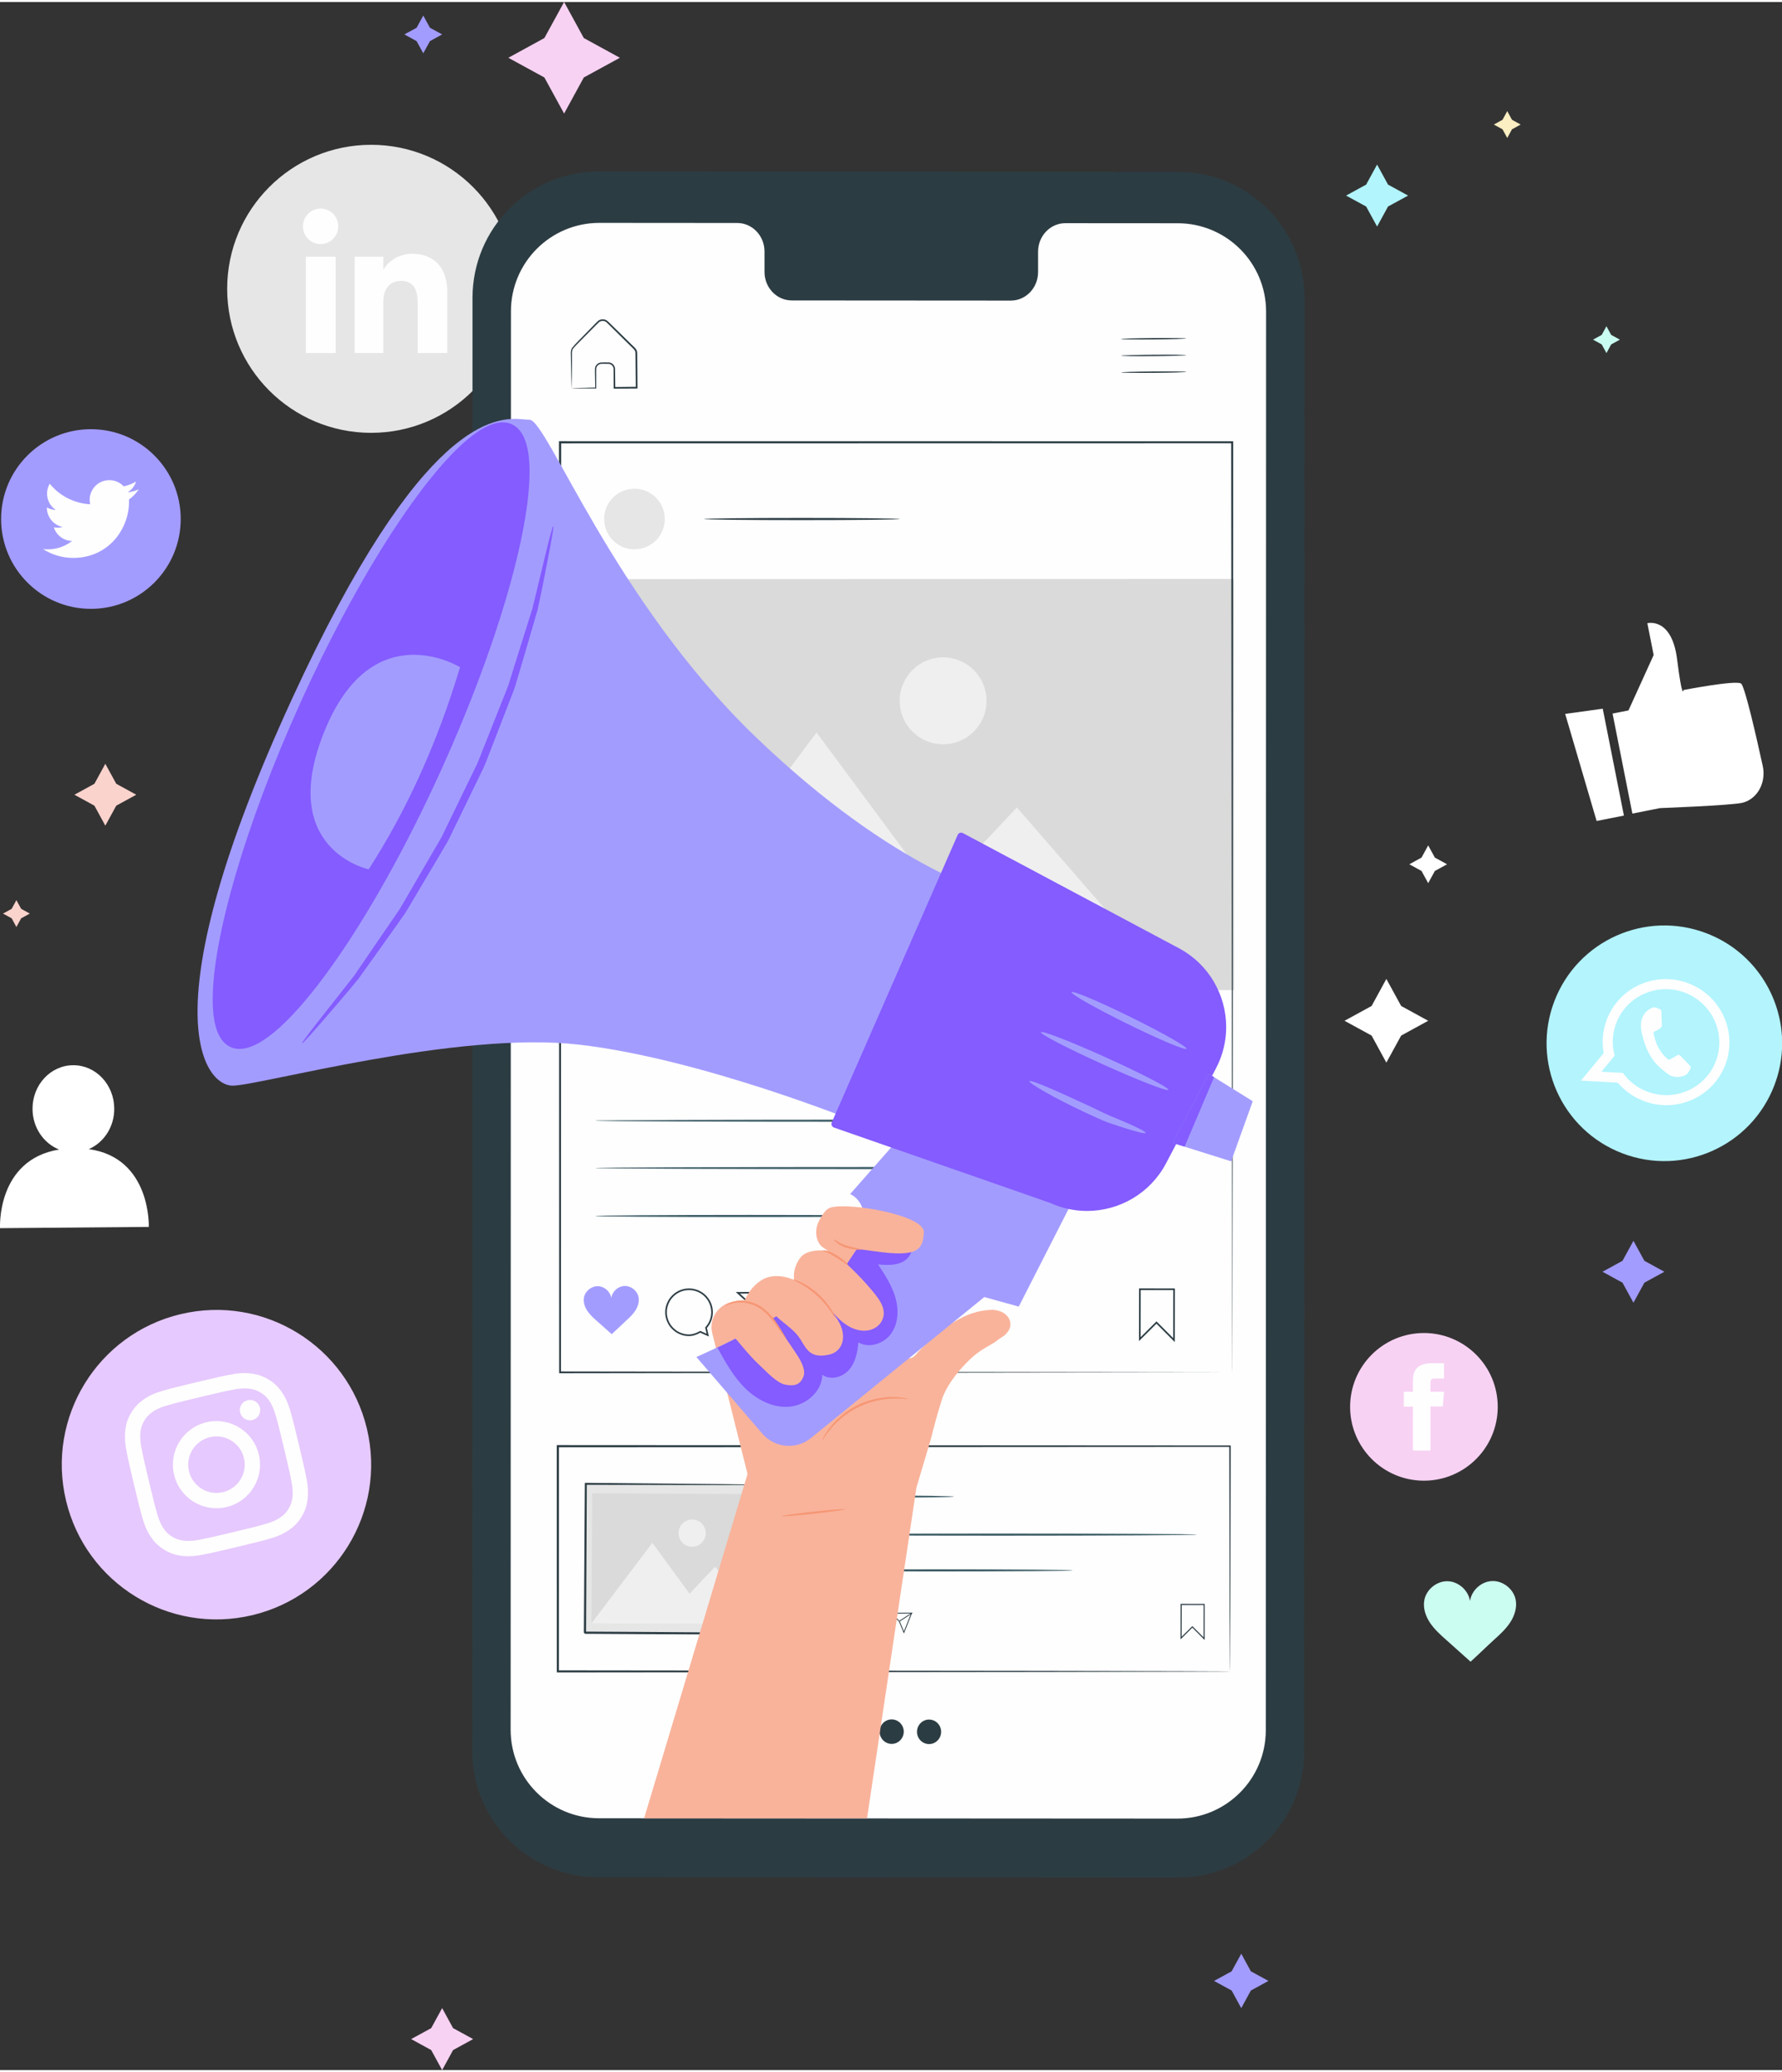 <?xml version="1.0" encoding="UTF-8"?>
<!DOCTYPE svg PUBLIC "-//W3C//DTD SVG 1.0//EN" "http://www.w3.org/TR/2001/REC-SVG-20010904/DTD/svg10.dtd">
<!-- Creator: CorelDRAW 2021 (64-Bit) -->
<svg xmlns="http://www.w3.org/2000/svg" xml:space="preserve" width="474px" height="551px" version="1.0" style="shape-rendering:geometricPrecision; text-rendering:geometricPrecision; image-rendering:optimizeQuality; fill-rule:evenodd; clip-rule:evenodd"
viewBox="0 0 480.54 557.53"
 xmlns:xlink="http://www.w3.org/1999/xlink"
 xmlns:xodm="http://www.corel.com/coreldraw/odm/2003">
 <rect x="0" y="0" width="480.54" height="557.53" fill="#333333" stroke="none"/>
 <defs>
  <style type="text/css">
   <![CDATA[
    .str1 {stroke:#845CFF;stroke-width:2.03;stroke-linecap:round;stroke-linejoin:round;stroke-miterlimit:22.926}
    .str0 {stroke:#F7D2F3;stroke-width:0.91;stroke-linecap:round;stroke-linejoin:round;stroke-miterlimit:22.926}
    .fil7 {fill:#FEFEFE}
    .fil1 {fill:#FEFEFE;fill-rule:nonzero}
    .fil16 {fill:#F9B39B;fill-rule:nonzero}
    .fil22 {fill:#F69775;fill-rule:nonzero}
    .fil13 {fill:#F1626C;fill-rule:nonzero}
    .fil15 {fill:#EFEFEF;fill-rule:nonzero}
    .fil0 {fill:#E5E6E5;fill-rule:nonzero}
    .fil14 {fill:#D9DAD9;fill-rule:nonzero}
    .fil21 {fill:#A17364;fill-rule:nonzero}
    .fil20 {fill:#919697;fill-rule:nonzero}
    .fil19 {fill:#646869;fill-rule:nonzero}
    .fil12 {fill:#42616A;fill-rule:nonzero}
    .fil11 {fill:#2C3C43;fill-rule:nonzero}
    .fil17 {fill:#845CFF;fill-rule:nonzero}
    .fil18 {fill:#845CFF;fill-rule:nonzero}
    .fil8 {fill:#A39CFF;fill-rule:nonzero}
    .fil4 {fill:#A39CFF;fill-rule:nonzero}
    .fil26 {fill:#B2F5FC;fill-rule:nonzero}
    .fil6 {fill:#B3F4FD;fill-rule:nonzero}
    .fil24 {fill:#CAFDF1;fill-rule:nonzero}
    .fil5 {fill:#CCFDF1;fill-rule:nonzero}
    .fil9 {fill:#E6C9FE;fill-rule:nonzero}
    .fil10 {fill:#F7D2F3;fill-rule:nonzero}
    .fil2 {fill:#F7D2F3;fill-rule:nonzero}
    .fil25 {fill:#FBD3CD;fill-rule:nonzero}
    .fil23 {fill:#FBEEC2;fill-rule:nonzero}
    .fil3 {fill:white;fill-rule:nonzero}
   ]]>
  </style>
 </defs>
 <g id="Capa_x0020_1">
  <path class="fil0" d="M100.08 116.15l0 0c-21.44,0 -38.82,-17.38 -38.82,-38.83 0,-21.44 17.38,-38.82 38.82,-38.82 21.44,0 38.83,17.38 38.83,38.82 0,21.45 -17.39,38.83 -38.83,38.83z"/>
  <polygon class="fil1" points="82.48,94.63 90.51,94.63 90.51,68.67 82.48,68.67 "/>
  <path class="fil1" d="M86.46 65.27c2.62,0 4.75,-2.15 4.75,-4.79 0,-2.65 -2.13,-4.79 -4.75,-4.79 -2.63,0 -4.76,2.14 -4.76,4.79 0,2.64 2.13,4.79 4.76,4.79z"/>
  <path class="fil1" d="M103.36 81c0,-3.65 1.68,-5.82 4.89,-5.82 2.96,0 4.38,2.08 4.38,5.82 0,3.74 0,13.63 0,13.63l7.99 0c0,0 0,-9.48 0,-16.44 0,-6.95 -3.94,-10.31 -9.44,-10.31 -5.51,0 -7.82,4.28 -7.82,4.28l0 -3.49 -7.71 0 0 25.96 7.71 0c0,0 0,-9.63 0,-13.63z"/>
  <polygon class="fil2" points="152.12,0 157.43,9.72 167.16,15.04 157.43,20.35 152.12,30.08 146.8,20.35 137.08,15.04 146.8,9.72 "/>
  <polygon class="fil3" points="373.85,263.37 377.84,270.66 385.13,274.65 377.84,278.64 373.85,285.93 369.87,278.64 362.57,274.65 369.87,270.66 "/>
  <polygon class="fil3" points="385.13,227.37 386.93,230.66 390.22,232.46 386.93,234.26 385.13,237.55 383.33,234.26 380.04,232.46 383.33,230.66 "/>
  <polygon class="fil4" points="114.14,3.66 115.94,6.95 119.23,8.74 115.94,10.55 114.14,13.83 112.34,10.55 109.05,8.74 112.34,6.95 "/>
  <path class="fil3" d="M23.95 309.25c4.06,-1.76 6.9,-6 6.86,-10.96 -0.05,-6.49 -5.03,-11.72 -11.12,-11.66 -6.09,0.05 -10.98,5.35 -10.92,11.84 0.04,5.01 3.02,9.22 7.16,10.89 -16.93,2.77 -15.92,21.2 -15.92,21.2l40.12 -0.34c0,0 0.67,-18.64 -16.18,-20.97z"/>
  <path class="fil5" d="M408.72 430.72c-0.57,-2.88 -3.41,-5.14 -6.35,-5.03 -2.92,0.1 -5.57,2.52 -5.96,5.4 -0.43,-2.88 -3.1,-5.27 -6.01,-5.35 -2.94,-0.08 -5.77,2.2 -6.31,5.09 -0.4,2.11 0.33,4.3 1.51,6.08 1.19,1.79 2.8,3.23 4.41,4.66 2.24,1.99 4.31,3.87 6.55,5.86 2.22,-2.01 4.12,-3.9 6.34,-5.92 1.59,-1.44 3.19,-2.9 4.36,-4.69 1.17,-1.8 1.87,-3.99 1.46,-6.1z"/>
  <path class="fil3" d="M434.85 191.83l4.29 -0.85 6.79 -14.93 -1.7 -8.58c0,0 6.56,-1.73 8.01,9.66 1.45,11.39 1.72,8.36 1.72,8.36 0,0 14.12,-2.74 15.54,-1.75 1.03,0.72 4.19,14.66 5.85,22.23 0.83,3.81 -0.81,7.83 -4.19,9.45 -0.48,0.22 -0.98,0.4 -1.48,0.5 -3.52,0.7 -22.06,1.4 -22.06,1.4l-7.43 1.47 -5.34 -26.96z"/>
  <polygon class="fil3" points="422.07,191.92 430.55,220.79 437.91,219.33 432.2,190.52 "/>
  <path class="fil6" d="M437.48 310.38c-16.38,-6.26 -24.59,-24.61 -18.33,-41 6.26,-16.38 24.62,-24.59 41,-18.33 12.1,4.62 19.73,15.83 20.39,27.97l0 3.39c-0.18,3.22 -0.84,6.47 -2.06,9.64 -6.26,16.39 -24.61,24.6 -41,18.33z"/>
  <path class="fil7" d="M444.18 293.74c-2.73,-1.04 -4.96,-2.82 -6.55,-5.03l-5.79 -0.33 3.57 -4.31c-0.77,-2.81 -0.69,-5.87 0.43,-8.79 0.16,-0.44 0.35,-0.86 0.56,-1.27 3.24,-6.5 11,-9.59 17.97,-6.93 7.05,2.7 10.77,10.33 8.69,17.41 -0.1,0.35 -0.22,0.7 -0.35,1.05 -2.81,7.36 -11.13,11.03 -18.53,8.2zm21.22 -7.63c3.05,-8.66 -1.38,-18.23 -10.07,-21.55 -8.59,-3.29 -18.16,0.76 -21.75,9.06 -0.1,0.23 -0.2,0.46 -0.28,0.69 -1.15,3 -1.38,6.11 -0.85,9.06l-6.13 7.41 9.93 0.56c1.81,2.14 4.17,3.86 6.96,4.93 8.83,3.37 18.69,-0.99 22.04,-9.75 0.05,-0.14 0.1,-0.27 0.15,-0.41z"/>
  <path class="fil7" d="M455.37 286.41c-0.32,-0.34 -1.88,-2.02 -2.19,-2.29 -0.31,-0.27 -0.55,-0.43 -0.96,-0.14 -0.41,0.29 -1.5,0.88 -1.82,1.04 -0.33,0.18 -0.57,0.12 -0.89,-0.22 -0.32,-0.35 -1.43,-1.23 -2.41,-3.14 -0.77,-1.47 -1.08,-3.04 -1.15,-3.51 -0.08,-0.48 0.2,-0.61 0.47,-0.73 0.25,-0.11 0.56,-0.31 0.85,-0.45l0.22 -0.14c0.14,-0.11 0.26,-0.22 0.42,-0.37 0.23,-0.21 0.25,-0.46 0.23,-0.69 -0.02,-0.23 -0.08,-2.45 -0.11,-3.35 -0.02,-0.9 -0.4,-0.89 -0.64,-0.98 -0.22,-0.09 -0.47,-0.22 -0.73,-0.32 -0.26,-0.1 -0.72,-0.17 -1.23,0.08 -0.51,0.25 -1.88,0.81 -2.61,2.73 -0.17,0.44 -0.26,0.92 -0.3,1.4 -0.13,1.52 0.29,2.97 0.37,3.22 0.09,0.33 1.06,5.35 4.44,8.43 3.39,3.07 3.59,2.56 4.34,2.76 0.74,0.22 2.67,-0.05 3.34,-0.84 0.68,-0.78 0.97,-1.55 0.94,-1.75 -0.04,-0.2 -0.26,-0.4 -0.58,-0.74z"/>
  <path class="fil8" d="M24.52 163.6l0 0c-13.38,0 -24.22,-10.84 -24.22,-24.22 0,-13.37 10.84,-24.21 24.22,-24.21 13.37,0 24.21,10.84 24.21,24.21 0,13.38 -10.84,24.22 -24.21,24.22z"/>
  <path class="fil1" d="M11.61 147.49c2.35,1.5 5.13,2.38 8.12,2.38 9.83,0 15.38,-8.3 15.05,-15.75 1.03,-0.74 1.93,-1.68 2.64,-2.74 -0.95,0.42 -1.97,0.71 -3.04,0.83 1.09,-0.65 1.93,-1.69 2.33,-2.93 -1.03,0.61 -2.16,1.05 -3.37,1.29 -0.96,-1.03 -2.34,-1.67 -3.86,-1.67 -3.42,0 -5.93,3.19 -5.16,6.5 -4.4,-0.22 -8.3,-2.33 -10.91,-5.53 -1.39,2.38 -0.72,5.49 1.64,7.07 -0.87,-0.03 -1.69,-0.27 -2.4,-0.67 -0.06,2.46 1.7,4.75 4.25,5.26 -0.75,0.21 -1.57,0.25 -2.39,0.09 0.67,2.11 2.62,3.64 4.94,3.68 -2.22,1.74 -5.03,2.52 -7.84,2.19z"/>
  <path class="fil9" d="M68.04 434.89l0 0c-22.41,5.34 -44.91,-8.5 -50.24,-30.91 -5.34,-22.41 8.5,-44.9 30.9,-50.24l0.01 0c22.4,-5.34 44.9,8.5 50.24,30.91 5.33,22.41 -8.5,44.9 -30.91,50.24z"/>
  <path class="fil1" d="M53.07 372.07c-6.04,1.44 -6.79,1.64 -9.14,2.32 -2.34,0.67 -3.87,1.43 -5.15,2.32 -1.33,0.92 -2.39,1.97 -3.33,3.5 -0.95,1.53 -1.41,2.96 -1.63,4.56 -0.21,1.54 -0.2,3.25 0.25,5.64 0.46,2.4 0.61,3.16 2.05,9.21 1.44,6.04 1.65,6.79 2.32,9.14 0.67,2.34 1.44,3.87 2.32,5.15 0.92,1.33 1.98,2.39 3.51,3.33 1.53,0.94 2.95,1.41 4.55,1.63 1.55,0.21 3.25,0.2 5.65,-0.26 2.4,-0.45 3.16,-0.61 9.2,-2.05 6.04,-1.44 6.79,-1.64 9.14,-2.32 2.34,-0.67 3.87,-1.43 5.15,-2.32 1.33,-0.91 2.39,-1.97 3.33,-3.5 0.95,-1.53 1.41,-2.95 1.63,-4.55 0.21,-1.55 0.21,-3.26 -0.25,-5.65 -0.46,-2.4 -0.61,-3.16 -2.05,-9.2 -1.44,-6.05 -1.65,-6.8 -2.32,-9.15 -0.67,-2.34 -1.43,-3.86 -2.32,-5.15 -0.92,-1.33 -1.97,-2.39 -3.51,-3.33 -1.53,-0.94 -2.95,-1.41 -4.55,-1.62 -1.54,-0.22 -3.25,-0.21 -5.64,0.25 -2.4,0.45 -3.17,0.61 -9.21,2.05zm0.96 4.01c5.94,-1.42 6.64,-1.56 9.02,-2.02 2.19,-0.41 3.45,-0.33 4.31,-0.21 1.13,0.15 1.99,0.46 2.95,1.05 0.97,0.59 1.63,1.22 2.28,2.16 0.49,0.71 1.13,1.81 1.75,3.95 0.66,2.32 0.85,3.02 2.27,8.96 1.41,5.94 1.56,6.65 2.01,9.02 0.42,2.19 0.34,3.46 0.22,4.31 -0.16,1.14 -0.46,1.99 -1.06,2.96 -0.59,0.96 -1.21,1.62 -2.16,2.27 -0.71,0.49 -1.8,1.14 -3.95,1.75 -2.31,0.67 -3.01,0.86 -8.95,2.27 -5.94,1.42 -6.65,1.56 -9.02,2.02 -2.2,0.41 -3.46,0.33 -4.32,0.21 -1.13,-0.15 -1.99,-0.46 -2.95,-1.05 -0.97,-0.59 -1.63,-1.22 -2.28,-2.16 -0.49,-0.71 -1.13,-1.8 -1.75,-3.95 -0.66,-2.32 -0.85,-3.02 -2.27,-8.96 -1.41,-5.94 -1.56,-6.65 -2.01,-9.02 -0.42,-2.19 -0.34,-3.46 -0.22,-4.31 0.16,-1.14 0.46,-2 1.06,-2.96 0.59,-0.96 1.22,-1.62 2.16,-2.27 0.71,-0.49 1.8,-1.14 3.95,-1.75 2.32,-0.67 3.02,-0.86 8.96,-2.27z"/>
  <path class="fil1" d="M60.14 401.73c-4.1,0.98 -8.21,-1.55 -9.18,-5.65 -0.98,-4.09 1.55,-8.2 5.64,-9.18 4.1,-0.98 8.21,1.55 9.19,5.65 0.97,4.09 -1.56,8.2 -5.65,9.18zm-4.49 -18.84c-6.31,1.5 -10.21,7.84 -8.7,14.15 1.5,6.31 7.83,10.2 14.14,8.7 6.31,-1.5 10.21,-7.84 8.71,-14.15 -1.51,-6.31 -7.84,-10.2 -14.15,-8.7z"/>
  <path class="fil1" d="M70.09 378.97c0.35,1.48 -0.56,2.96 -2.04,3.31 -1.47,0.35 -2.95,-0.56 -3.3,-2.03 -0.35,-1.48 0.56,-2.96 2.03,-3.31 1.48,-0.35 2.96,0.56 3.31,2.03z"/>
  <path class="fil10 str0" d="M383.98 398.18l0 0c-10.74,0 -19.45,-8.71 -19.45,-19.45 0,-10.75 8.71,-19.45 19.45,-19.45 10.74,0 19.45,8.7 19.45,19.45 0,10.74 -8.71,19.45 -19.45,19.45z"/>
  <path class="fil1" d="M381.02 390.49l4.73 0 0 -11.86 3.31 0 0.35 -3.97 -3.66 0c0,0 0,-1.48 0,-2.26 0,-0.94 0.19,-1.31 1.09,-1.31 0.73,0 2.57,0 2.57,0l0 -4.12c0,0 -2.7,0 -3.28,0 -3.52,0 -5.11,1.55 -5.11,4.52 0,2.59 0,3.17 0,3.17l-2.47 0 0 4.02 2.47 0 0 11.81z"/>
  <path class="fil11" d="M317.64 505.65l-156.27 -0.1c-18.8,0 -34.03,-15.25 -34.02,-34.04l0.07 -391.78c0.01,-18.8 15.26,-34.04 34.06,-34.03l156.28 0.09c18.79,0.01 34.02,15.25 34.02,34.05l-0.08 391.77c0,18.81 -15.25,34.05 -34.06,34.04z"/>
  <path class="fil1" d="M317.59 59.65l-30.3 -0.02c-4.06,0 -7.36,3.44 -7.36,7.69l0 5.49c0,4.25 -3.29,7.69 -7.36,7.69l-59.05 -0.04c-4.07,0 -7.36,-3.44 -7.36,-7.69l0 -5.5c0,-4.24 -3.29,-7.69 -7.35,-7.69l-10.66 -0.01 -26.52 -0.02c-13.17,0 -23.85,10.67 -23.85,23.84l-0.08 382.4c0,13.17 10.67,23.84 23.83,23.85l155.96 0.09c13.17,0.01 23.85,-10.67 23.85,-23.84l0.08 -382.4c0,-13.16 -10.67,-23.84 -23.83,-23.84z"/>
  <path class="fil11" d="M319.87 90.71c0,0.1 -3.94,0.22 -8.8,0.26 -4.86,0.04 -8.8,-0.01 -8.8,-0.11 0,-0.1 3.94,-0.22 8.8,-0.26 4.86,-0.04 8.8,0.01 8.8,0.11z"/>
  <path class="fil11" d="M319.91 95.22c0,0.1 -3.94,0.21 -8.8,0.25 -4.86,0.04 -8.8,-0.01 -8.8,-0.11 0,-0.1 3.94,-0.22 8.8,-0.26 4.86,-0.04 8.8,0.01 8.8,0.12z"/>
  <path class="fil11" d="M319.95 99.72c0,0.1 -3.94,0.22 -8.8,0.26 -4.86,0.04 -8.8,-0.01 -8.8,-0.11 -0.01,-0.11 3.93,-0.22 8.79,-0.26 4.87,-0.04 8.81,0.01 8.81,0.11z"/>
  <path class="fil11" d="M154.16 104.11c0,-0.01 0.16,-0.02 0.46,-0.03 0.36,-0.01 0.78,-0.02 1.28,-0.04 1.21,-0.03 2.79,-0.07 4.74,-0.11l-0.13 0.13c-0.02,-1.05 -0.04,-2.2 -0.06,-3.43 0.01,-0.64 -0.05,-1.24 0.01,-1.98 0.13,-0.74 0.78,-1.39 1.59,-1.46 0.76,-0.02 1.43,-0.05 2.26,-0.01 0.85,0.1 1.58,0.92 1.55,1.83 0.02,1.6 0.04,3.27 0.06,5.01l-0.22 -0.22c1.92,-0.02 3.92,-0.04 5.97,-0.06l-0.22 0.23c-0.02,-2.41 -0.05,-4.9 -0.07,-7.45 0,-0.63 -0.01,-1.26 -0.02,-1.89 0,-0.59 -0.35,-0.98 -0.83,-1.41 -0.89,-0.88 -1.76,-1.73 -2.62,-2.58 -0.85,-0.84 -1.69,-1.67 -2.52,-2.49 -0.41,-0.4 -0.82,-0.8 -1.22,-1.2 -0.42,-0.41 -0.75,-0.82 -1.23,-0.92 -0.47,-0.13 -0.99,-0.03 -1.38,0.26 -0.36,0.31 -0.74,0.74 -1.11,1.09 -0.73,0.74 -1.45,1.47 -2.14,2.16 -1.35,1.41 -2.75,2.69 -3.78,3.9 -0.43,0.66 -0.27,1.48 -0.3,2.23 0,0.74 0,1.44 0,2.1 -0.01,1.29 -0.02,2.42 -0.02,3.39 -0.01,0.87 -0.02,1.59 -0.03,2.17 0,0.5 -0.01,0.77 -0.02,0.78 -0.02,0.01 -0.03,-0.23 -0.04,-0.72 -0.02,-0.57 -0.04,-1.28 -0.07,-2.13 -0.02,-0.98 -0.04,-2.12 -0.07,-3.42 -0.01,-0.68 -0.03,-1.39 -0.04,-2.15 -0.01,-0.38 -0.01,-0.77 -0.02,-1.17 0,-0.43 0.11,-0.86 0.33,-1.25 1.1,-1.36 2.42,-2.56 3.78,-4 0.69,-0.7 1.4,-1.43 2.13,-2.18 0.38,-0.37 0.7,-0.75 1.15,-1.14 0.48,-0.37 1.14,-0.5 1.74,-0.34 0.63,0.14 1.04,0.66 1.43,1.03 0.41,0.39 0.81,0.79 1.23,1.2 0.82,0.81 1.67,1.63 2.52,2.47 0.86,0.85 1.74,1.7 2.62,2.57 0.21,0.23 0.46,0.41 0.67,0.73 0.19,0.29 0.3,0.65 0.31,1.01 0.01,0.63 0.01,1.26 0.02,1.9 0.02,2.55 0.04,5.04 0.06,7.45l0 0.22 -0.23 0.01c-2.06,0.01 -4.06,0.02 -5.98,0.04l-0.22 0 0 -0.22c-0.01,-1.74 -0.01,-3.41 -0.02,-5.01 0.02,-0.72 -0.54,-1.36 -1.21,-1.45 -0.69,-0.04 -1.5,-0.01 -2.17,-0.01 -0.64,0.06 -1.18,0.57 -1.29,1.16 -0.05,0.6 -0.01,1.3 -0.02,1.91 0,1.24 0,2.39 0,3.44l0 0.13 -0.13 0c-1.98,-0.01 -3.59,-0.02 -4.82,-0.03 -0.48,-0.01 -0.9,-0.02 -1.25,-0.02 -0.28,-0.01 -0.42,-0.02 -0.41,-0.03z"/>
  <path class="fil12" d="M257.24 402.92c0,0.04 -0.58,0.08 -1.63,0.12 -1.17,0.02 -2.67,0.05 -4.47,0.09 -3.77,0.05 -8.98,0.09 -14.73,0.09 -5.75,0 -10.96,-0.04 -14.73,-0.09 -1.8,-0.04 -3.3,-0.07 -4.47,-0.09 -1.05,-0.04 -1.64,-0.08 -1.64,-0.12 0,-0.04 0.59,-0.08 1.64,-0.11 1.17,-0.03 2.67,-0.06 4.47,-0.1 3.77,-0.05 8.98,-0.08 14.73,-0.08 5.75,0 10.96,0.03 14.73,0.08 1.8,0.04 3.3,0.07 4.47,0.1 1.05,0.03 1.63,0.07 1.63,0.11z"/>
  <path class="fil12" d="M322.74 413.17c0,0.17 -23.99,0.3 -53.58,0.3 -29.6,0 -53.59,-0.13 -53.59,-0.3 0,-0.16 23.99,-0.29 53.59,-0.29 29.59,0 53.58,0.13 53.58,0.29z"/>
  <path class="fil12" d="M289.25 422.82c0,0.16 -16.49,0.29 -36.84,0.29 -20.35,0 -36.84,-0.13 -36.84,-0.29 0,-0.16 16.49,-0.3 36.84,-0.3 20.35,0 36.84,0.14 36.84,0.3z"/>
  <path class="fil11" d="M321.53 437.84l0.1 0.1 2.94 2.94 0.01 -8.72 -5.91 -0.01 -0.02 8.55 2.88 -2.86zm3.33 3.75l-3.33 -3.34 -3.17 3.16 0.01 -9.56 6.5 0.01 -0.01 9.73z"/>
  <path class="fil11" d="M233.45 433.98c-1.68,0.02 -3.03,1.39 -3.02,3.07 0.02,1.67 1.39,3.03 3.07,3.01 0.43,0 0.91,-0.15 1.46,-0.46l0.05 -0.03 0.87 0.39 -0.2 -0.85 0.04 -0.04c0.52,-0.57 0.8,-1.31 0.79,-2.07 -0.01,-1.68 -1.38,-3.03 -3.06,-3.02zm2.75 6.37l-1.18 -0.53c-0.57,0.31 -1.06,0.46 -1.52,0.47 -1.8,0.01 -3.27,-1.44 -3.29,-3.24 -0.01,-1.8 1.44,-3.28 3.24,-3.29 1.8,-0.01 3.27,1.44 3.29,3.24 0,0.8 -0.28,1.57 -0.82,2.17l0.28 1.18z"/>
  <path class="fil11" d="M240.45 434.47l2.15 1.98 1.15 2.8 1.92 -4.82 -5.22 0.04zm3.3 5.37l-1.35 -3.28 -2.52 -2.31 6.12 -0.04 -2.25 5.63z"/>
  <polygon class="fil11" points="242.66,436.57 242.54,436.38 245.88,434.21 246,434.39 "/>
  <path class="fil13" d="M226.56 434.94c-0.18,-0.87 -1.04,-1.55 -1.94,-1.52 -0.88,0.04 -1.68,0.77 -1.8,1.65 -0.13,-0.88 -0.94,-1.6 -1.83,-1.62 -0.89,-0.02 -1.74,0.67 -1.91,1.55 -0.11,0.64 0.11,1.31 0.47,1.84 0.36,0.55 0.85,0.98 1.34,1.41 0.68,0.61 1.31,1.17 2,1.78 0.67,-0.62 1.24,-1.2 1.91,-1.81 0.48,-0.44 0.97,-0.88 1.32,-1.43 0.35,-0.54 0.57,-1.21 0.44,-1.85z"/>
  <path class="fil11" d="M331.68 450.05c0,0 -0.01,-0.37 -0.02,-1.07 0,-0.71 -0.01,-1.74 -0.02,-3.1 -0.01,-2.73 -0.02,-6.76 -0.05,-11.97 -0.02,-10.41 -0.06,-25.56 -0.1,-44.57l0.19 0.19c-43.6,0.03 -108.69,0.06 -181.23,0.1l-0.02 0 0.3 -0.29c0,21.1 -0.01,41.56 -0.01,60.71l-0.29 -0.29c52.18,0.05 97.45,0.1 129.69,0.14 16.14,0.03 29.01,0.06 37.87,0.07 4.41,0.02 7.83,0.03 10.16,0.04 1.14,0.01 2.02,0.02 2.63,0.02 0.59,0.01 0.9,0.02 0.9,0.02 0,0 -0.28,0.01 -0.87,0.02 -0.59,0 -1.46,0.01 -2.6,0.01 -2.31,0.01 -5.7,0.02 -10.09,0.04 -8.84,0.02 -21.69,0.05 -37.8,0.08 -32.29,0.03 -77.63,0.08 -129.89,0.13l-0.28 0 0 -0.28c-0.01,-19.15 -0.01,-39.61 -0.01,-60.71l0 -0.3 0.31 0c72.54,0.04 137.63,0.08 181.23,0.1l0.2 0 0 0.2c-0.05,19.05 -0.08,34.25 -0.11,44.69 -0.02,5.19 -0.04,9.2 -0.05,11.92 -0.01,1.35 -0.01,2.37 -0.02,3.07 0,0.69 -0.02,1.03 -0.02,1.03z"/>
  <polygon class="fil0" points="208.18,399.76 207.95,439.9 157.74,439.62 157.97,399.48 "/>
  <path class="fil11" d="M208.18 399.76c-0.01,0.01 -0.09,0.01 -0.25,0.02 -0.19,0 -0.42,0.01 -0.72,0.01 -0.65,0 -1.56,0.01 -2.74,0.02 -2.41,0 -5.89,0 -10.29,0.01 -8.83,-0.02 -21.35,-0.05 -36.21,-0.08l0.27 -0.26c-0.06,11.95 -0.13,25.64 -0.2,40.13 0.06,0.08 -0.55,-0.55 -0.29,-0.29l0.1 0 0.11 0 0.22 0.01 0.43 0 0.87 0 1.73 0.01c1.15,0.01 2.3,0.02 3.44,0.02 2.28,0.02 4.53,0.03 6.76,0.04 4.46,0.03 8.81,0.06 13.03,0.09 8.43,0.06 16.33,0.12 23.51,0.17l-0.25 0.24c0.12,-12.05 0.23,-22.05 0.3,-29.07 0.04,-3.49 0.08,-6.24 0.11,-8.15 0.01,-0.92 0.03,-1.64 0.03,-2.16 0.02,-0.49 0.04,-0.76 0.04,-0.76 0,0 0.01,0.24 0.02,0.71 0,0.51 0.01,1.21 0.02,2.11 0,1.9 0.01,4.63 0.01,8.1 -0.01,7.06 -0.02,17.11 -0.04,29.22l0 0.25 -0.24 0c-7.18,-0.03 -15.08,-0.06 -23.52,-0.1 -4.21,-0.02 -8.56,-0.04 -13.02,-0.06 -2.23,-0.02 -4.49,-0.03 -6.77,-0.04 -1.14,-0.01 -2.28,-0.01 -3.43,-0.02l-1.73 -0.01 -0.87 0 -0.44 0 -0.21 -0.01 -0.11 0 -0.06 0 -0.04 0c0.26,0.27 -0.37,-0.36 -0.3,-0.3 0.09,-14.49 0.18,-28.18 0.26,-40.13l0 -0.27 0.26 0.01c14.94,0.14 27.51,0.25 36.38,0.34 4.38,0.05 7.84,0.09 10.24,0.12 1.15,0.02 2.05,0.04 2.68,0.05 0.29,0.01 0.51,0.01 0.69,0.02 0.15,0.01 0.22,0.01 0.22,0.01z"/>
  <polygon class="fil14" points="159.49,437.1 206.17,437.37 206.37,402.28 159.69,402.02 "/>
  <polygon class="fil15" points="159.49,437.1 175.92,415.39 185.94,429.09 192.83,421.83 206.17,437.37 "/>
  <path class="fil15" d="M190.32 412.8c-0.01,2.03 -1.67,3.66 -3.7,3.65 -2.03,-0.01 -3.66,-1.67 -3.65,-3.7 0.01,-2.03 1.66,-3.66 3.69,-3.65 2.03,0.01 3.67,1.67 3.66,3.7z"/>
  <path class="fil11" d="M242.63 139.38c0,0.02 -0.18,0.04 -0.53,0.06 -0.42,0.02 -0.93,0.04 -1.54,0.06 -1.43,0.02 -3.34,0.05 -5.65,0.09 -4.78,0.06 -11.37,0.09 -18.66,0.09 -7.29,0 -13.88,-0.03 -18.66,-0.09 -2.31,-0.04 -4.22,-0.07 -5.65,-0.09 -0.61,-0.02 -1.12,-0.04 -1.54,-0.06 -0.35,-0.02 -0.54,-0.04 -0.54,-0.06 0,-0.02 0.19,-0.04 0.54,-0.05 0.42,-0.02 0.93,-0.04 1.54,-0.06 1.43,-0.02 3.34,-0.06 5.65,-0.09 4.78,-0.06 11.37,-0.09 18.66,-0.09 7.29,0 13.88,0.03 18.66,0.09 2.31,0.03 4.22,0.07 5.65,0.09 0.61,0.02 1.12,0.04 1.54,0.06 0.35,0.01 0.53,0.03 0.53,0.05z"/>
  <path class="fil11" d="M311.86 355.69l0.15 0.15 4.36 4.37 0.02 -12.96 -8.79 -0.01 -0.02 12.71 4.28 -4.26zm4.94 5.58l-4.94 -4.96 -4.72 4.69 0.03 -14.2 9.65 0.01 -0.02 14.46z"/>
  <path class="fil11" d="M185.76 347.25c-3.3,0.02 -5.96,2.73 -5.94,6.03 0.03,3.3 2.73,5.96 6.03,5.93 0.85,0 1.79,-0.3 2.89,-0.9l0.09 -0.06 1.71 0.76 -0.39 -1.67 0.08 -0.09c1.02,-1.12 1.57,-2.57 1.56,-4.07 -0.03,-3.3 -2.73,-5.96 -6.03,-5.93zm5.4 12.52l-2.31 -1.03c-1.12,0.61 -2.1,0.91 -2.99,0.91 -3.55,0.03 -6.45,-2.83 -6.48,-6.37 -0.03,-3.54 2.83,-6.45 6.37,-6.47 3.55,-0.03 6.45,2.83 6.48,6.37 0.01,1.58 -0.55,3.09 -1.6,4.28l0.53 2.31z"/>
  <path class="fil11" d="M199.54 348.21l4.23 3.89 2.26 5.51 3.79 -9.48 -10.28 0.08zm6.49 10.57l-2.65 -6.47 -4.97 -4.53 12.06 -0.09 -4.44 11.09z"/>
  <polygon class="fil11" points="203.89,352.33 203.65,351.96 210.23,347.69 210.47,348.05 "/>
  <path class="fil8" d="M172.19 349.13c-0.34,-1.72 -2.05,-3.06 -3.8,-2.99 -1.74,0.07 -3.32,1.52 -3.55,3.24 -0.26,-1.72 -1.86,-3.14 -3.6,-3.18 -1.76,-0.04 -3.44,1.32 -3.76,3.05 -0.23,1.26 0.2,2.57 0.92,3.63 0.71,1.06 1.68,1.92 2.64,2.77 1.34,1.19 2.58,2.3 3.92,3.49 1.33,-1.21 2.46,-2.34 3.78,-3.55 0.94,-0.86 1.9,-1.74 2.59,-2.81 0.7,-1.08 1.11,-2.39 0.86,-3.65z"/>
  <path class="fil0" d="M179.27 139.38c0,4.52 -3.66,8.18 -8.18,8.18 -4.52,0 -8.18,-3.66 -8.18,-8.18 0,-4.51 3.66,-8.17 8.18,-8.17 4.52,0 8.18,3.66 8.18,8.17z"/>
  <path class="fil12" d="M313.71 314.35c0,0.16 -34.29,0.3 -76.58,0.3 -42.31,0 -76.6,-0.14 -76.6,-0.3 0,-0.16 34.29,-0.29 76.6,-0.29 42.29,0 76.58,0.13 76.58,0.29z"/>
  <path class="fil12" d="M313.71 301.59c0,0.17 -34.29,0.3 -76.58,0.3 -42.31,0 -76.6,-0.13 -76.6,-0.3 0,-0.16 34.29,-0.29 76.6,-0.29 42.29,0 76.58,0.13 76.58,0.29z"/>
  <path class="fil12" d="M243.91 327.28c0,0.16 -18.67,0.29 -41.69,0.29 -23.03,0 -41.69,-0.13 -41.69,-0.29 0,-0.16 18.66,-0.3 41.69,-0.3 23.02,0 41.69,0.14 41.69,0.3z"/>
  <path class="fil11" d="M233.62 466.26c-0.01,1.82 -1.47,3.29 -3.27,3.28 -1.8,-0.01 -3.25,-1.49 -3.24,-3.31 0.01,-1.83 1.47,-3.3 3.27,-3.29 1.8,0.01 3.25,1.49 3.24,3.32z"/>
  <path class="fil11" d="M243.71 466.3c-0.01,1.83 -1.48,3.3 -3.27,3.29 -1.8,-0.01 -3.25,-1.49 -3.24,-3.32 0,-1.82 1.47,-3.29 3.26,-3.28 1.8,0 3.25,1.49 3.25,3.31z"/>
  <path class="fil11" d="M253.79 466.35c-0.01,1.82 -1.47,3.29 -3.27,3.29 -1.8,-0.01 -3.25,-1.5 -3.24,-3.32 0.01,-1.82 1.47,-3.3 3.27,-3.29 1.8,0.01 3.25,1.5 3.24,3.32z"/>
  <polygon class="fil14" points="151.54,266.44 332.79,266.39 332.75,155.54 151.5,155.6 "/>
  <polygon class="fil15" points="168.25,266.43 220.19,196.92 252.39,240.39 274.21,217.14 317.01,266.39 "/>
  <path class="fil15" d="M266.04 188.39c0,6.47 -5.24,11.71 -11.71,11.72 -6.47,0 -11.72,-5.24 -11.72,-11.71 0,-6.47 5.24,-11.72 11.71,-11.72 6.47,0 11.71,5.24 11.72,11.71z"/>
  <path class="fil11" d="M332.28 369.43c0,-2.37 -0.11,-102.51 -0.27,-250.74l0.27 0.27c-54.66,0.01 -116.27,0.02 -181.23,0.03l-0.02 0 0.3 -0.3c-0.02,93.77 -0.04,180.55 -0.06,250.74l-0.24 -0.24c109.92,0.15 179.28,0.24 181.25,0.24 -1.97,0 -71.33,0.09 -181.25,0.24l-0.24 0 0 -0.24c-0.01,-70.19 -0.03,-156.97 -0.05,-250.74l0 -0.29 0.31 0c64.96,0.01 126.57,0.01 181.23,0.02l0.27 0 0 0.27c-0.05,74.19 -0.1,136.9 -0.13,181.08 -0.03,22.05 -0.06,39.48 -0.07,51.39 -0.02,5.95 -0.03,10.52 -0.04,13.61 0,1.53 -0.01,2.7 -0.01,3.49 -0.01,0.78 -0.02,1.17 -0.02,1.17z"/>
  <path class="fil16" d="M247.12 400.53l4 -13.47c0.71,-2.92 1.63,-6.37 2.88,-10.3 1.13,-3.54 4.01,-7.25 6.64,-9.92 4.09,-4.17 6.04,-4.19 8.79,-6.4 0.25,-0.17 0.53,-0.4 0.77,-0.52 0.57,-0.31 0.99,-0.72 1.34,-1.16 2.37,-2.56 0.09,-6.53 -4.73,-6.16 -3.62,0.29 -9.53,1.33 -19.14,11.24 -0.12,0.15 -0.25,0.28 -0.37,0.43 -5.04,6.56 -9.78,-12.16 -10.63,-19.13 -0.56,-4.52 -5.45,-7.3 -9.87,-5.66l-23.42 10.95c-1.93,-0.68 -4.23,-0.57 -6.84,0.23 -3.44,1.28 -5.36,4.82 -4.46,8.26l9.5 37.91 -27.89 92.82 60.12 0 13.31 -89.12z"/>
  <path class="fil4" d="M293.3 315.29l-18.58 36.42 -9.29 -2.58 -46.72 37.99c-3.97,3.24 -9.8,2.72 -13.14,-1.16l-17.78 -20.67c0,0 35.86,-15.45 42.49,-28.24 6.63,-12.79 -1.03,-15.68 -1.03,-15.68l16.87 -19.18 47.18 13.1z"/>
  <path class="fil8" d="M269.2 240.9c0,0 -27.21,-6.02 -65.49,-42.83 -38.28,-36.82 -56.27,-85.7 -60.96,-85.46 -0.44,0.02 -1.01,-0.04 -1.73,-0.11 -6.95,-0.61 -27.06,-1.22 -62.33,75.49 -38.91,84.65 -23.58,104.31 -15.84,104.15 7.75,-0.16 60.33,-14.81 93.17,-11.07 32.84,3.73 75.05,20.84 75.05,20.84l38.13 -61.01z"/>
  <path class="fil13" d="M326.99 287.04l-9.28 17.64 -4.16 7.91c-5.7,10.84 -18.89,15.32 -30.02,10.2l-58.31 -20.32 33.96 -77.52 58.26 31.04c11.18,5.96 15.45,19.83 9.55,31.05z"/>
  <path class="fil17 str1" d="M293.15 324.9c-1.5,0 -3.02,-0.14 -4.52,-0.45 -1.73,-0.35 -3.44,-0.9 -5.1,-1.66l-42.5 -14.81 -15.81 -5.51 33.96 -77.52 58.26 31.04c7.77,4.15 12.2,12.11 12.2,20.35 0,3.62 -0.85,7.28 -2.65,10.7l-1.02 1.94 0 0 -7.86 14.95 -0.4 0.75 -4.16 7.91c-4.1,7.8 -12.09,12.31 -20.4,12.31z"/>
  <path class="fil13" d="M81.84 189.54c-20.71,45.85 -29.33,86.71 -19.26,91.26 10.08,4.55 35.03,-28.93 55.74,-74.78 20.71,-45.86 29.34,-86.72 19.26,-91.27 -10.08,-4.55 -35.03,28.93 -55.74,74.79z"/>
  <path class="fil18 str1" d="M64.59 281.22c-0.72,0 -1.39,-0.14 -2.01,-0.42 -2.86,-1.29 -4.21,-5.5 -4.21,-11.92 0,-16.21 8.63,-46.5 23.47,-79.34 19.44,-43.06 42.63,-75.21 53.73,-75.21 0.72,0 1.4,0.14 2.01,0.42 2.86,1.29 4.21,5.5 4.21,11.92 0,16.21 -8.63,46.5 -23.47,79.35 -19.44,43.05 -42.63,75.2 -53.73,75.2z"/>
  <polygon class="fil4" points="331.99,312.54 316.19,307.57 325.97,288.98 337.82,296.34 "/>
  <path class="fil19" d="M319.44 308.59l-3.25 -1.02 3.25 1.02 0 0zm7.95 -18.73l-1.42 -0.88 1.42 0.88z"/>
  <polygon class="fil18" points="319.44,308.59 316.19,307.57 325.97,288.98 325.97,288.98 327.39,289.86 "/>
  <path class="fil4" d="M315.08 293.27c-0.23,0.51 -8.12,-2.56 -17.62,-6.85 -9.5,-4.29 -17.01,-8.19 -16.78,-8.7 0.23,-0.51 8.12,2.55 17.62,6.85 9.5,4.29 17.01,8.18 16.78,8.7z"/>
  <path class="fil4" d="M319.94 282.19c-0.25,0.5 -7.39,-2.5 -15.94,-6.72 -8.56,-4.21 -15.3,-8.04 -15.05,-8.54 0.25,-0.5 7.38,2.5 15.94,6.72 8.56,4.22 15.3,8.04 15.05,8.54z"/>
  <path class="fil4" d="M308.95 304.88c-0.08,0.27 -1.96,-0.16 -4.96,-1.09 -1.49,-0.46 -3.27,-1.04 -5.23,-1.72 -1.95,-0.71 -3.97,-1.73 -6.14,-2.71 -8.64,-4.02 -15.24,-7.95 -15.03,-8.41 0.26,-0.55 7.32,2.59 15.88,6.56 2.15,0.97 4.14,2.05 6.02,2.83 1.89,0.77 3.58,1.48 4.99,2.1 2.83,1.26 4.55,2.17 4.47,2.44z"/>
  <path class="fil8" d="M124.06 179.34c0,0 -23.64,-14.66 -36.58,17.28 -12.94,31.95 11.94,37.2 11.94,37.2 10.18,-15.79 18.45,-33.88 24.64,-54.48z"/>
  <path class="fil18" d="M81.48 280.72c-0.01,0 -0.01,0 -0.01,-0.01 -0.11,-0.09 1.18,-1.86 3.62,-5 2.52,-3.2 6.06,-7.7 10.41,-13.21 2,-2.93 4.19,-6.13 6.53,-9.56 1.17,-1.72 2.39,-3.49 3.64,-5.31 0.63,-0.91 1.27,-1.84 1.91,-2.78 0.63,-0.95 1.17,-1.97 1.77,-2.98 2.35,-4.05 4.82,-8.3 7.38,-12.7 0.64,-1.1 1.29,-2.21 1.94,-3.32 0.67,-1.12 1.16,-2.33 1.76,-3.5 1.15,-2.37 2.31,-4.77 3.49,-7.2 1.18,-2.43 2.35,-4.83 3.5,-7.19 0.55,-1.19 1.2,-2.33 1.66,-3.54 0.47,-1.2 0.95,-2.4 1.41,-3.58 1.88,-4.73 3.69,-9.3 5.42,-13.65 0.42,-1.09 0.89,-2.15 1.26,-3.23 0.33,-1.09 0.67,-2.16 0.99,-3.22 0.67,-2.12 1.31,-4.17 1.93,-6.16 1.25,-3.96 2.41,-7.66 3.48,-11.05 1.64,-6.81 2.98,-12.36 3.94,-16.32 0.95,-3.82 1.55,-5.94 1.7,-5.94 0,0 0,0 0,0 0.14,0.02 -0.2,2.19 -0.93,6.1 -0.75,3.9 -1.8,9.57 -3.32,16.53 -1,3.42 -2.09,7.17 -3.26,11.18 -0.6,2.01 -1.21,4.08 -1.84,6.22 -0.32,1.07 -0.64,2.16 -0.97,3.26 -0.35,1.09 -0.81,2.16 -1.22,3.26 -1.7,4.4 -3.49,9.01 -5.34,13.79 -0.47,1.19 -0.94,2.39 -1.41,3.61 -0.46,1.22 -1.11,2.37 -1.66,3.57 -1.16,2.38 -2.33,4.8 -3.52,7.25 -1.19,2.44 -2.36,4.86 -3.52,7.24 -0.6,1.18 -1.11,2.4 -1.78,3.52 -0.66,1.12 -1.32,2.23 -1.97,3.34 -2.61,4.41 -5.13,8.67 -7.54,12.72 -0.61,1.01 -1.17,2.03 -1.81,2.98 -0.66,0.94 -1.32,1.87 -1.96,2.78 -1.3,1.82 -2.55,3.59 -3.77,5.3 -2.43,3.41 -4.7,6.58 -6.78,9.49 -4.52,5.48 -8.31,9.8 -10.91,12.8 -2.55,2.91 -4.04,4.51 -4.22,4.51z"/>
  <path class="fil20" d="M228.87 339.03c0.94,-1.27 1.63,-2.43 2.13,-3.44 -0.22,0.47 -0.46,0.96 -0.72,1.46 -0.34,0.65 -0.75,1.31 -1.22,1.96 -0.07,0.01 -0.13,0.01 -0.19,0.02zm2.96 -5.44c0.68,-2 0.6,-3.11 0.89,-3.12 0,0 0.01,0 0.01,0 -0.19,0.95 -0.48,1.98 -0.9,3.12z"/>
  <path class="fil21" d="M201.71 358.58c2.5,-1.35 5.67,-3.11 9.61,-5.38 0.02,-0.01 0.03,-0.01 0.05,-0.02 -3.27,1.96 -6.59,3.79 -9.66,5.4zm21.46 -13.56c2.55,-2.2 4.38,-4.22 5.7,-5.99 0.06,-0.01 0.12,-0.01 0.19,-0.02 -1.44,1.99 -3.48,4.01 -5.89,6.01z"/>
  <path class="fil18" d="M211.88 378.73c-4.05,0 -7.96,-2.1 -10.88,-4.96 -3.19,-3.13 -5.39,-7.1 -7.55,-11.02 0,0 2.19,-0.9 8.26,-4.17 3.07,-1.61 6.39,-3.44 9.66,-5.4 5.07,-2.92 8.9,-5.66 11.8,-8.16 2.41,-2 4.45,-4.02 5.89,-6.01 0.47,-0.65 0.88,-1.31 1.22,-1.96 0.26,-0.5 0.5,-0.99 0.72,-1.46 0.36,-0.74 0.63,-1.41 0.83,-2 0.42,-1.14 0.71,-2.17 0.9,-3.12 0.63,-0.07 1.24,-0.11 1.81,-0.11 2.72,0 4.89,0.76 7.78,1.66 1.25,0.39 2.56,0.95 3.25,2.07 1.16,1.92 -0.18,4.56 -2.18,5.57 -1.25,0.63 -2.64,0.81 -4.05,0.81 -0.85,0 -1.71,-0.06 -2.55,-0.13 1.85,2.81 3.72,5.68 4.66,8.91 0.94,3.24 0.82,6.95 -1.12,9.7 -1.35,1.92 -3.71,3.16 -6,3.16 -1,0 -1.98,-0.24 -2.87,-0.76 -0.21,2.66 -0.78,5.44 -2.55,7.44 -1.13,1.29 -2.88,2.1 -4.56,2.1 -0.93,0 -1.85,-0.25 -2.62,-0.83 -0.04,4.47 -4.26,8.16 -8.7,8.61 -0.39,0.04 -0.77,0.06 -1.15,0.06z"/>
  <path class="fil22" d="M244.93 376.62c-0.02,0.1 -1.54,-0.19 -4.01,-0.12 -2.45,0.05 -5.88,0.59 -9.26,2.22 -3.39,1.62 -5.96,3.96 -7.54,5.83 -1.59,1.88 -2.32,3.25 -2.41,3.2 -0.03,-0.02 0.12,-0.38 0.45,-0.99 0.33,-0.62 0.87,-1.48 1.64,-2.47 1.53,-1.98 4.12,-4.44 7.6,-6.11 3.49,-1.67 7.02,-2.15 9.52,-2.1 1.26,0.02 2.27,0.14 2.96,0.27 0.68,0.12 1.06,0.23 1.05,0.27z"/>
  <path class="fil16" d="M194.94 356.66c3.69,3.54 6.2,7.45 10.07,11.01 1.75,1.62 4.48,4.68 6.83,5.09 2.35,0.41 3.86,0.1 4.79,-2.1 0.75,-1.78 -0.6,-4.21 -1.53,-5.68 -2.47,-3.86 -4.82,-6.88 -6.66,-9.88 -0.86,-1.41 0.25,-1.7 0.66,-1.05 1.77,1.84 4.42,3.43 6,5.43 2.18,2.74 2.57,6.37 8.26,5.22 0.75,-0.15 1.5,-0.41 2.11,-0.88 2.14,-1.63 2.23,-4.48 1.33,-6.76 -0.71,-1.79 -1.94,-3.31 -3.17,-4.8 2.43,2.74 5.07,5.62 8.92,5.93 2.24,0.18 4.48,-0.87 5.39,-2.92 1.14,-2.59 -0.5,-5.09 -2.13,-7.11 -2.91,-3.58 -6.15,-6.89 -9.67,-9.87 -1.31,-1.11 -2.98,-1.73 -4.7,-1.75 -1.99,-0.01 -4.48,0.37 -5.71,2.1 -2.24,3.14 -1.55,5.92 -1.55,5.92 0,0 -4.99,-2.53 -9,0.12 -4.02,2.65 -5.01,7.2 -5.01,7.2l-5.23 4.78z"/>
  <path class="fil16" d="M221.51 335.45c-1.54,-1.56 -1.9,-4.4 -0.7,-6.76 0.85,-1.66 1.92,-3.28 3.01,-3.64 4.74,-1.61 25.5,1.98 25.31,6.59 -0.2,4.73 -1.71,6.81 -12.97,5.18 -1.98,-0.28 -5.09,-0.67 -5.09,-0.67l-2.72 4.08 -6.84 -4.78z"/>
  <path class="fil22" d="M225.23 354.73c-0.16,0.1 -1.74,-3.12 -4.97,-6.01 -3.19,-2.92 -6.55,-4.18 -6.46,-4.36 0.02,-0.06 0.89,0.16 2.19,0.78 1.31,0.61 3.03,1.66 4.67,3.15 1.63,1.48 2.85,3.09 3.59,4.33 0.74,1.24 1.04,2.08 0.98,2.11z"/>
  <path class="fil22" d="M228.72 340.58c-0.1,0.1 -1.47,-1.02 -3.34,-2.16 -0.93,-0.58 -1.79,-1.06 -2.44,-1.35 -0.64,-0.3 -1.06,-0.38 -1.06,-0.47 -0.01,-0.07 0.49,-0.14 1.21,0.08 0.72,0.21 1.65,0.65 2.6,1.23 1.92,1.17 3.17,2.55 3.03,2.67z"/>
  <path class="fil22" d="M232.21 336.3c-0.02,0.12 -1.82,0.18 -4,-0.45 -1.08,-0.33 -2,-0.85 -2.56,-1.34 -0.57,-0.49 -0.81,-0.89 -0.75,-0.94 0.11,-0.1 1.4,1.12 3.48,1.71 2.06,0.6 3.86,0.82 3.83,1.02z"/>
  <path class="fil22" d="M212.04 360.44c-0.07,0.04 -0.8,-0.89 -1.9,-2.46 -1.11,-1.54 -2.53,-3.83 -4.84,-5.51 -2.31,-1.68 -5.04,-2.08 -6.86,-1.82 -1.86,0.26 -2.83,1.03 -2.89,0.92 -0.02,-0.03 0.2,-0.24 0.66,-0.52 0.46,-0.3 1.2,-0.62 2.16,-0.81 1.91,-0.39 4.82,-0.04 7.27,1.75 2.45,1.79 3.83,4.17 4.85,5.75 1.01,1.64 1.61,2.65 1.55,2.7z"/>
  <path class="fil22" d="M227.91 406.34c0.02,0.16 -3.78,0.7 -8.48,1.21 -4.7,0.52 -8.53,0.8 -8.55,0.64 -0.01,-0.17 3.78,-0.71 8.49,-1.22 4.7,-0.51 8.53,-0.8 8.54,-0.63z"/>
  <polygon class="fil23" points="406.45,29.42 407.73,31.76 410.07,33.04 407.73,34.32 406.45,36.66 405.17,34.32 402.83,33.04 405.17,31.76 "/>
  <polygon class="fil24" points="433.2,87.41 434.48,89.75 436.82,91.03 434.48,92.31 433.2,94.65 431.92,92.31 429.58,91.03 431.92,89.75 "/>
  <polygon class="fil25" points="4.42,242.13 5.7,244.47 8.04,245.75 5.7,247.03 4.42,249.37 3.15,247.03 0.81,245.75 3.15,244.47 "/>
  <polygon class="fil26" points="371.35,43.83 374.3,49.23 379.71,52.19 374.3,55.14 371.35,60.54 368.4,55.14 362.99,52.19 368.4,49.23 "/>
  <polygon class="fil25" points="28.4,205.37 31.35,210.76 36.74,213.71 31.35,216.66 28.4,222.05 25.46,216.66 20.07,213.71 25.46,210.76 "/>
  <polygon class="fil8" points="440.48,333.97 443.43,339.36 448.82,342.31 443.43,345.26 440.48,350.65 437.53,345.26 432.14,342.31 437.53,339.36 "/>
  <polygon class="fil2" points="119.23,540.82 122.18,546.22 127.59,549.17 122.18,552.13 119.23,557.53 116.28,552.13 110.87,549.17 116.28,546.22 "/>
  <polygon class="fil8" points="334.72,526.16 337.31,530.9 342.05,533.49 337.31,536.08 334.72,540.82 332.13,536.08 327.39,533.49 332.13,530.9 "/>
 </g>
</svg>

